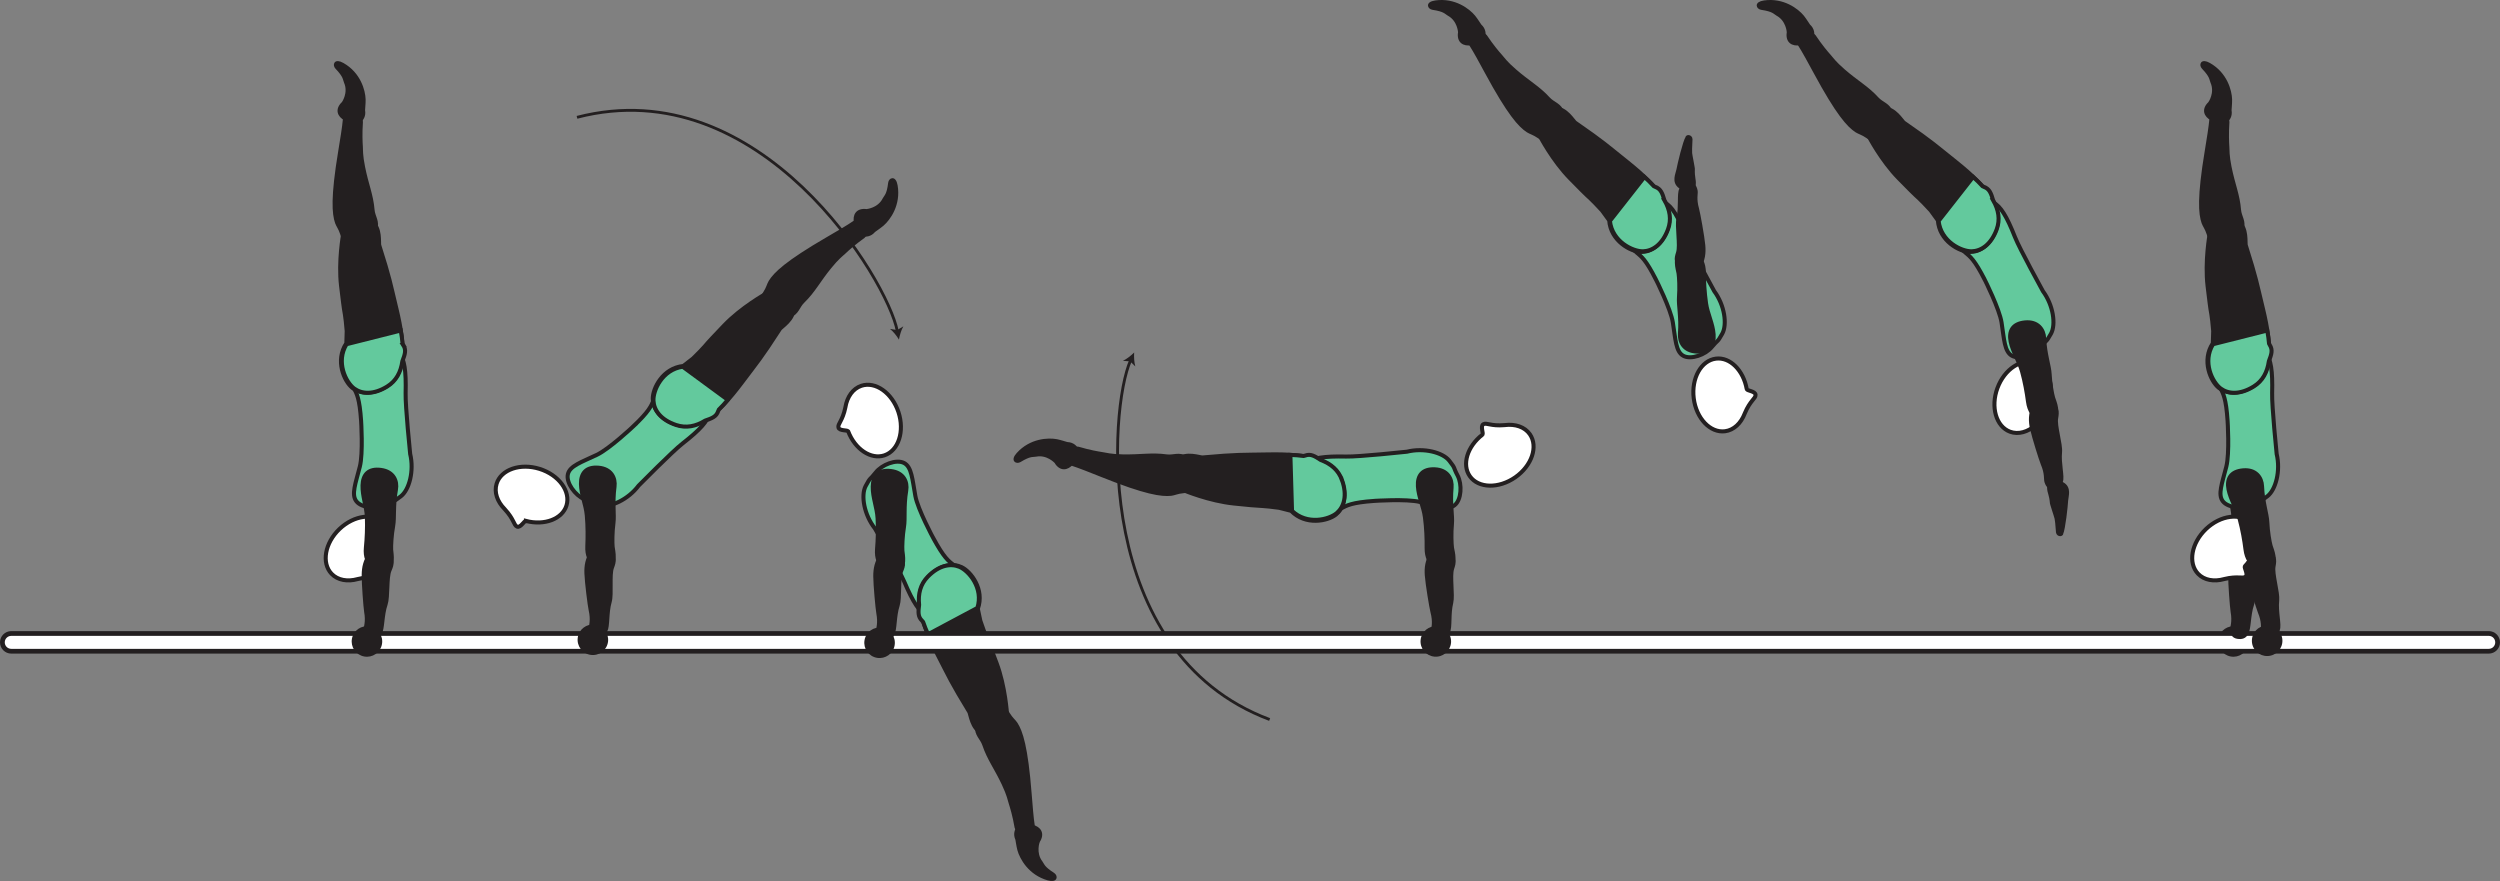 <?xml version="1.0" encoding="UTF-8" standalone="no"?>
<!-- Created with Inkscape (http://www.inkscape.org/) -->

<svg
   version="1.1"
   id="svg1"
   width="349.258"
   height="123.08"
   viewBox="0 0 349.258 123.08"
   sodipodi:docname="cell.svg"
   xmlns:inkscape="http://www.inkscape.org/namespaces/inkscape"
   xmlns:sodipodi="http://sodipodi.sourceforge.net/DTD/sodipodi-0.dtd"
   xmlns="http://www.w3.org/2000/svg"
   xmlns:svg="http://www.w3.org/2000/svg">
  <rect x="0" y="0" width="349.258" height="123.08" fill="#808080" stroke="none"/>
  <sodipodi:namedview
     id="namedview1"
     pagecolor="#ffffff"
     bordercolor="#000000"
     borderopacity="0.25"
     inkscape:showpageshadow="2"
     inkscape:pageopacity="0.0"
     inkscape:pagecheckerboard="0"
     inkscape:deskcolor="#d1d1d1">
    <inkscape:page
       x="0"
       y="0"
       inkscape:label="1"
       id="page1"
       width="349.258"
       height="123.08"
       margin="0"
       bleed="0" />
  </sodipodi:namedview>
  <defs
     id="defs1" />
  <path
     style="fill:#231f20;fill-opacity:1;fill-rule:nonzero;stroke:none"
     d="m 309.92,89.224 c -0.213,1.161 0.548,2.27 1.709,2.489 1.156,0.213 2.271,-0.547 2.484,-1.709 0.219,-1.157 -0.546,-2.271 -1.702,-2.485 -1.163,-0.213 -2.276,0.547 -2.491,1.705"
     id="path215" />
  <path
     style="fill:none;stroke:#231f20;stroke-width:0.4;stroke-linecap:butt;stroke-linejoin:miter;stroke-miterlimit:4;stroke-dasharray:none;stroke-opacity:1"
     d="m 80.609,16.39 c 25.64,-6.662 43.396,22.734 44.75,29.875"
     id="path216" />
  <path
     style="fill:#231f20;fill-opacity:1;fill-rule:nonzero;stroke:none"
     d="m 125.587,47.448 c -0.312,-0.522 -0.796,-1.142 -1.254,-1.5 l 1,0.161 0.869,-0.516 c -0.291,0.5 -0.515,1.26 -0.615,1.855"
     id="path217" />
  <path
     style="fill:none;stroke:#231f20;stroke-width:0.4;stroke-linecap:butt;stroke-linejoin:miter;stroke-miterlimit:4;stroke-dasharray:none;stroke-opacity:1"
     d="m 177.374,100.519 c -24.807,-9.301 -22.421,-43.557 -19.427,-50.177"
     id="path218" />
  <path
     style="fill:#231f20;fill-opacity:1;fill-rule:nonzero;stroke:none"
     d="m 158.447,49.244 c -0.041,0.604 -0.005,1.39 0.162,1.948 l -0.724,-0.703 -1.011,-0.084 c 0.527,-0.239 1.147,-0.735 1.573,-1.161"
     id="path219" />
  <path
     style="fill:#63c99d;fill-opacity:1;fill-rule:nonzero;stroke:none"
     d="m 130.385,75.181 c 1.494,2.75 2.114,3.183 2.838,3.756 4.527,3.599 2.678,5.749 -0.062,6.64 -3.224,1.058 -4.364,1.495 -6.823,-4.296 -0.683,-1.62 -4.115,-7.459 -4.115,-7.459 -1.516,-1.928 -1.964,-4.609 -1.297,-5.901 0.719,-1.364 0.532,-0.771 1.417,-1.912 0.844,-1.088 2.87,-1.9 3.968,-1.323 1.052,0.558 1.136,2.224 1.568,4.604 0.344,1.886 2.506,5.891 2.506,5.891"
     id="path220" />
  <path
     style="fill:none;stroke:#231f20;stroke-width:0.566;stroke-linecap:butt;stroke-linejoin:miter;stroke-miterlimit:4;stroke-dasharray:none;stroke-opacity:1"
     d="m 130.385,75.181 c 1.494,2.75 2.114,3.183 2.838,3.756 4.527,3.599 2.678,5.749 -0.062,6.64 -3.224,1.058 -4.364,1.495 -6.823,-4.296 -0.683,-1.62 -4.115,-7.459 -4.115,-7.459 -1.516,-1.928 -1.964,-4.609 -1.297,-5.901 0.719,-1.364 0.532,-0.771 1.417,-1.912 0.844,-1.088 2.87,-1.9 3.968,-1.323 1.052,0.558 1.136,2.224 1.568,4.604 0.344,1.886 2.506,5.891 2.506,5.891 z"
     id="path221" />
  <path
     style="fill:#ffffff;fill-opacity:1;fill-rule:nonzero;stroke:none"
     d="m 118.494,60.265 c -0.104,-0.219 -1.24,-0.037 -1.359,-0.541 -0.13,-0.511 0.572,-0.886 0.974,-2.834 v -0.021 c 0.245,-1.432 1.036,-2.579 2.229,-2.975 1.973,-0.65 4.287,0.996 5.177,3.672 0.886,2.694 0.006,5.391 -1.964,6.048 -1.89,0.624 -4.098,-0.86 -5.057,-3.349"
     id="path222" />
  <path
     style="fill:none;stroke:#231f20;stroke-width:0.566;stroke-linecap:butt;stroke-linejoin:miter;stroke-miterlimit:4;stroke-dasharray:none;stroke-opacity:1"
     d="m 118.494,60.265 c -0.104,-0.219 -1.24,-0.037 -1.359,-0.541 -0.13,-0.511 0.572,-0.886 0.974,-2.834 v -0.021 c 0.245,-1.432 1.036,-2.579 2.229,-2.975 1.973,-0.65 4.287,0.996 5.177,3.672 0.886,2.694 0.006,5.391 -1.964,6.048 -1.89,0.624 -4.098,-0.86 -5.057,-3.349 z"
     id="path223" />
  <path
     style="fill:#231f20;fill-opacity:1;fill-rule:nonzero;stroke:none"
     d="m 137.843,99.937 c 2.026,-1.006 2.558,-0.923 3.036,-0.09 0.323,0.553 0.808,0.948 1.016,1.277 0.708,1.089 1.438,3.223 1.948,9.781 0.115,1.485 0.287,3.573 0.432,4.423 0.214,1.333 -2.156,0.796 -2.249,0.27 -0.292,-1.688 -0.641,-2.822 -0.829,-3.412 -0.13,-0.41 -0.26,-1.161 -0.974,-2.672 -1.073,-2.286 -2.052,-3.5 -2.724,-5.505 -0.317,-0.932 -1.14,-1.432 -0.973,-2.5 0.145,-1.083 1.317,-1.572 1.317,-1.572"
     id="path224" />
  <path
     style="fill:none;stroke:#231f20;stroke-width:0.566;stroke-linecap:butt;stroke-linejoin:miter;stroke-miterlimit:4;stroke-dasharray:none;stroke-opacity:1"
     d="m 137.843,99.937 c 2.026,-1.006 2.558,-0.923 3.036,-0.09 0.323,0.553 0.808,0.948 1.016,1.277 0.708,1.089 1.438,3.223 1.948,9.781 0.115,1.485 0.287,3.573 0.432,4.423 0.214,1.333 -2.156,0.796 -2.249,0.27 -0.292,-1.688 -0.641,-2.822 -0.829,-3.412 -0.13,-0.41 -0.26,-1.161 -0.974,-2.672 -1.073,-2.286 -2.052,-3.5 -2.724,-5.505 -0.317,-0.932 -1.14,-1.432 -0.973,-2.5 0.145,-1.083 1.317,-1.572 1.317,-1.572 z"
     id="path225" />
  <path
     style="fill:#231f20;fill-opacity:1;fill-rule:nonzero;stroke:#231f20;stroke-width:0.566;stroke-linecap:round;stroke-linejoin:round;stroke-miterlimit:4;stroke-dasharray:none;stroke-opacity:1"
     d="m 137.145,102.337 c -1.343,-0.463 -1.558,-2.604 -1.739,-2.89 -2.609,-4.276 -2.693,-4.652 -4.448,-8.047 -2.552,-4.906 -3.541,-8.657 -1.12,-10.969 1.645,-1.573 3.271,-1.765 4.468,-1.213 1.324,0.61 3.276,3.119 2.297,5.839 l 0.355,1.671 c 0.385,1.105 0.568,1.646 0.796,2.172 0.412,0.912 0.787,1.922 1.475,3.755 1.218,3.25 1.453,7.088 1.453,7.088 0.099,0.292 0.072,0.574 -0.027,0.818"
     id="path226" />
  <path
     style="fill:#63c99d;fill-opacity:1;fill-rule:nonzero;stroke:none"
     d="m 134.026,79.186 c -1.22,-0.5 -2.833,-0.244 -4.417,1.386 -1.031,1.057 -1.364,2.38 -1.208,3.928 -0.126,1.03 -0.172,1.65 0.41,2.213 0.052,0.052 0.1,0.115 0.152,0.177 0.192,0.552 0.411,1.119 0.682,1.719 l 6.896,-3.678 c 0.88,-2.75 -1.167,-5.182 -2.515,-5.745"
     id="path227" />
  <path
     style="fill:none;stroke:#231f20;stroke-width:0.566;stroke-linecap:butt;stroke-linejoin:miter;stroke-miterlimit:4;stroke-dasharray:none;stroke-opacity:1"
     d="m 134.026,79.186 c -1.22,-0.5 -2.833,-0.244 -4.417,1.386 -1.031,1.057 -1.364,2.38 -1.208,3.928 -0.126,1.03 -0.172,1.65 0.41,2.213 0.052,0.052 0.1,0.115 0.152,0.177 0.192,0.552 0.411,1.119 0.682,1.719 l 6.896,-3.678 c 0.88,-2.75 -1.167,-5.182 -2.515,-5.745 z"
     id="path228" />
  <path
     style="fill:#231f20;fill-opacity:1;fill-rule:nonzero;stroke:none"
     d="m 145.098,117.566 c 0.74,-1.129 0.151,-1.932 -0.849,-2.176 -0.302,-0.078 -0.484,-0.453 -0.78,-0.5 -0.699,-0.109 -2.068,0.968 -1.47,2.338 0.047,0.1 0.136,0.912 0.298,1.515 0.322,1.167 1.52,3.355 4.114,4.085 1.228,0.343 1.214,-0.443 0.76,-0.74 -1.442,-0.917 -1.396,-1.276 -1.688,-1.662 -0.984,-1.286 -0.385,-2.86 -0.385,-2.86"
     id="path229" />
  <path
     style="fill:none;stroke:#231f20;stroke-width:0.333;stroke-linecap:butt;stroke-linejoin:miter;stroke-miterlimit:4;stroke-dasharray:none;stroke-opacity:1"
     d="m 145.098,117.566 c 0.74,-1.129 0.151,-1.932 -0.849,-2.176 -0.302,-0.078 -0.484,-0.453 -0.78,-0.5 -0.699,-0.109 -2.068,0.968 -1.47,2.338 0.047,0.1 0.136,0.912 0.298,1.515 0.322,1.167 1.52,3.355 4.114,4.085 1.228,0.343 1.214,-0.443 0.76,-0.74 -1.442,-0.917 -1.396,-1.276 -1.688,-1.662 -0.984,-1.286 -0.385,-2.86 -0.385,-2.86 z"
     id="path230" />
  <path
     style="fill:#ffffff;fill-opacity:1;fill-rule:nonzero;stroke:none"
     d="m 0.333,89.738 c 0,0.688 0.557,1.24 1.24,1.24 H 347.687 c 0.686,0 1.238,-0.552 1.238,-1.24 0,-0.686 -0.552,-1.238 -1.238,-1.238 H 1.573 c -0.683,0 -1.24,0.552 -1.24,1.238"
     id="path231" />
  <path
     style="fill:none;stroke:#231f20;stroke-width:0.666;stroke-linecap:butt;stroke-linejoin:miter;stroke-miterlimit:4;stroke-dasharray:none;stroke-opacity:1"
     d="m 0.333,89.738 c 0,0.688 0.557,1.24 1.24,1.24 H 347.687 c 0.686,0 1.238,-0.552 1.238,-1.24 0,-0.686 -0.552,-1.238 -1.238,-1.238 H 1.573 c -0.683,0 -1.24,0.552 -1.24,1.238 z"
     id="path232" />
  <path
     style="fill:#231f20;fill-opacity:1;fill-rule:nonzero;stroke:none"
     d="m 313.827,88.39 c 0.39,-0.51 0.276,-2.453 0.797,-3.974 0.359,-1.026 0.115,-3.761 0.547,-4.755 0.39,-0.912 0.489,-1.371 -0.479,-1.995 -0.568,-0.37 -1.912,-0.718 -2.209,-0.308 -0.698,0.97 -0.906,1.891 -0.916,2.959 -0.016,1.219 0.238,4.516 0.338,5.125 0.266,1.495 -0.089,2.146 -0.057,2.547 0.057,0.76 0.364,0.927 0.859,0.994 0.953,0.135 1.12,-0.593 1.12,-0.593"
     id="path233" />
  <path
     style="fill:none;stroke:#231f20;stroke-width:0.566;stroke-linecap:butt;stroke-linejoin:miter;stroke-miterlimit:4;stroke-dasharray:none;stroke-opacity:1"
     d="m 313.827,88.39 c 0.39,-0.51 0.276,-2.453 0.797,-3.974 0.359,-1.026 0.115,-3.761 0.547,-4.755 0.39,-0.912 0.489,-1.371 -0.479,-1.995 -0.568,-0.37 -1.912,-0.718 -2.209,-0.308 -0.698,0.97 -0.906,1.891 -0.916,2.959 -0.016,1.219 0.238,4.516 0.338,5.125 0.266,1.495 -0.089,2.146 -0.057,2.547 0.057,0.76 0.364,0.927 0.859,0.994 0.953,0.135 1.12,-0.593 1.12,-0.593 z"
     id="path234" />
  <path
     style="fill:#231f20;fill-opacity:1;fill-rule:nonzero;stroke:none"
     d="m 314.567,79.358 c 1.296,-0.03 0.869,-2.025 0.838,-2.562 -0.037,-0.547 0.047,-2.099 0.271,-3.296 0.219,-1.215 -0.021,-2.808 0.396,-5.095 0.219,-1.203 -0.333,-2.515 -2.089,-2.755 -1.744,-0.24 -2.531,0.651 -2.572,2.146 -0.048,1.494 0.541,2.922 0.604,4.428 0.062,1.509 -0.016,3.057 -0.142,4.265 -0.134,1.375 0.308,2.109 0.73,2.333 1.046,0.578 1.964,0.536 1.964,0.536"
     id="path235" />
  <path
     style="fill:none;stroke:#231f20;stroke-width:0.566;stroke-linecap:butt;stroke-linejoin:miter;stroke-miterlimit:4;stroke-dasharray:none;stroke-opacity:1"
     d="m 314.567,79.358 c 1.296,-0.03 0.869,-2.025 0.838,-2.562 -0.037,-0.547 0.047,-2.099 0.271,-3.296 0.219,-1.215 -0.021,-2.808 0.396,-5.095 0.219,-1.203 -0.333,-2.515 -2.089,-2.755 -1.744,-0.24 -2.531,0.651 -2.572,2.146 -0.048,1.494 0.541,2.922 0.604,4.428 0.062,1.509 -0.016,3.057 -0.142,4.265 -0.134,1.375 0.308,2.109 0.73,2.333 1.046,0.578 1.964,0.536 1.964,0.536 z"
     id="path236" />
  <path
     style="fill:#63c99d;fill-opacity:1;fill-rule:nonzero;stroke:none"
     d="m 88.421,59.614 c 2.276,-2.152 2.531,-2.865 2.896,-3.714 2.313,-5.296 4.87,-4.062 6.433,-1.646 1.853,2.839 2.572,3.828 -2.391,7.698 -1.39,1.073 -6.141,5.89 -6.141,5.89 -1.473,1.964 -3.954,3.084 -5.375,2.767 -1.5,-0.328 -0.885,-0.308 -2.213,-0.865 -1.271,-0.536 -2.573,-2.287 -2.297,-3.495 0.265,-1.156 1.849,-1.667 4.041,-2.703 1.73,-0.813 5.047,-3.932 5.047,-3.932"
     id="path237" />
  <path
     style="fill:none;stroke:#231f20;stroke-width:0.566;stroke-linecap:butt;stroke-linejoin:miter;stroke-miterlimit:4;stroke-dasharray:none;stroke-opacity:1"
     d="m 88.421,59.614 c 2.276,-2.152 2.531,-2.865 2.896,-3.714 2.313,-5.296 4.87,-4.062 6.433,-1.646 1.853,2.839 2.572,3.828 -2.391,7.698 -1.39,1.073 -6.141,5.89 -6.141,5.89 -1.473,1.964 -3.954,3.084 -5.375,2.767 -1.5,-0.328 -0.885,-0.308 -2.213,-0.865 -1.271,-0.536 -2.573,-2.287 -2.297,-3.495 0.265,-1.156 1.849,-1.667 4.041,-2.703 1.73,-0.813 5.047,-3.932 5.047,-3.932 z"
     id="path238" />
  <path
     style="fill:#ffffff;fill-opacity:1;fill-rule:nonzero;stroke:none"
     d="m 73.478,72.776 c -0.238,-0.048 -0.75,0.989 -1.233,0.796 -0.491,-0.203 -0.386,-0.984 -1.735,-2.443 l -0.016,-0.02 c -1.021,-1.037 -1.49,-2.344 -1.115,-3.537 0.62,-1.984 3.308,-2.906 6,-2.067 2.698,0.843 4.374,3.14 3.76,5.119 -0.594,1.896 -3.088,2.824 -5.662,2.152"
     id="path239" />
  <path
     style="fill:none;stroke:#231f20;stroke-width:0.566;stroke-linecap:butt;stroke-linejoin:miter;stroke-miterlimit:4;stroke-dasharray:none;stroke-opacity:1"
     d="m 73.478,72.776 c -0.238,-0.048 -0.75,0.989 -1.233,0.796 -0.491,-0.203 -0.386,-0.984 -1.735,-2.443 l -0.016,-0.02 c -1.021,-1.037 -1.49,-2.344 -1.115,-3.537 0.62,-1.984 3.308,-2.906 6,-2.067 2.698,0.843 4.374,3.14 3.76,5.119 -0.594,1.896 -3.088,2.824 -5.662,2.152 z"
     id="path240" />
  <path
     style="fill:#231f20;fill-opacity:1;fill-rule:nonzero;stroke:none"
     d="m 84.573,88.066 c 0.364,-0.53 0.156,-2.468 0.603,-4.009 0.307,-1.043 -0.067,-3.761 0.318,-4.776 0.349,-0.933 0.422,-1.391 -0.573,-1.969 -0.588,-0.344 -1.948,-0.631 -2.224,-0.198 -0.651,0.995 -0.812,1.927 -0.771,3 0.043,1.214 0.454,4.495 0.59,5.093 0.333,1.49 0.01,2.151 0.062,2.553 0.093,0.754 0.405,0.906 0.905,0.953 0.959,0.082 1.09,-0.647 1.09,-0.647"
     id="path241" />
  <path
     style="fill:none;stroke:#231f20;stroke-width:0.566;stroke-linecap:butt;stroke-linejoin:miter;stroke-miterlimit:4;stroke-dasharray:none;stroke-opacity:1"
     d="m 84.573,88.066 c 0.364,-0.53 0.156,-2.468 0.603,-4.009 0.307,-1.043 -0.067,-3.761 0.318,-4.776 0.349,-0.933 0.422,-1.391 -0.573,-1.969 -0.588,-0.344 -1.948,-0.631 -2.224,-0.198 -0.651,0.995 -0.812,1.927 -0.771,3 0.043,1.214 0.454,4.495 0.59,5.093 0.333,1.49 0.01,2.151 0.062,2.553 0.093,0.754 0.405,0.906 0.905,0.953 0.959,0.082 1.09,-0.647 1.09,-0.647 z"
     id="path242" />
  <path
     style="fill:#231f20;fill-opacity:1;fill-rule:nonzero;stroke:none"
     d="m 84.874,79.009 c 1.297,-0.099 0.771,-2.067 0.713,-2.599 -0.061,-0.541 -0.052,-2.098 0.11,-3.312 0.162,-1.218 -0.156,-2.797 0.152,-5.104 0.161,-1.213 -0.454,-2.494 -2.219,-2.652 -1.75,-0.156 -2.495,0.772 -2.469,2.272 0.026,1.49 0.688,2.886 0.817,4.39 0.136,1.505 0.131,3.053 0.074,4.272 -0.074,1.374 0.406,2.088 0.838,2.29 1.073,0.527 1.984,0.443 1.984,0.443"
     id="path243" />
  <path
     style="fill:none;stroke:#231f20;stroke-width:0.566;stroke-linecap:butt;stroke-linejoin:miter;stroke-miterlimit:4;stroke-dasharray:none;stroke-opacity:1"
     d="m 84.874,79.009 c 1.297,-0.099 0.771,-2.067 0.713,-2.599 -0.061,-0.541 -0.052,-2.098 0.11,-3.312 0.162,-1.218 -0.156,-2.797 0.152,-5.104 0.161,-1.213 -0.454,-2.494 -2.219,-2.652 -1.75,-0.156 -2.495,0.772 -2.469,2.272 0.026,1.49 0.688,2.886 0.817,4.39 0.136,1.505 0.131,3.053 0.074,4.272 -0.074,1.374 0.406,2.088 0.838,2.29 1.073,0.527 1.984,0.443 1.984,0.443 z"
     id="path244" />
  <path
     style="fill:#231f20;fill-opacity:1;fill-rule:nonzero;stroke:none"
     d="m 108.327,43.561 c -1.786,-1.395 -1.942,-1.911 -1.401,-2.697 0.36,-0.536 0.505,-1.14 0.709,-1.474 0.676,-1.109 2.276,-2.688 7.968,-5.996 1.292,-0.738 3.094,-1.806 3.798,-2.306 1.109,-0.771 1.656,1.604 1.218,1.912 -1.396,1 -2.27,1.796 -2.718,2.228 -0.314,0.292 -0.932,0.74 -1.98,2.032 -1.599,1.953 -2.26,3.369 -3.782,4.844 -0.702,0.686 -0.79,1.645 -1.828,1.962 -1.036,0.334 -1.984,-0.505 -1.984,-0.505"
     id="path245" />
  <path
     style="fill:none;stroke:#231f20;stroke-width:0.566;stroke-linecap:butt;stroke-linejoin:miter;stroke-miterlimit:4;stroke-dasharray:none;stroke-opacity:1"
     d="m 108.327,43.561 c -1.786,-1.395 -1.942,-1.911 -1.401,-2.697 0.36,-0.536 0.505,-1.14 0.709,-1.474 0.676,-1.109 2.276,-2.688 7.968,-5.996 1.292,-0.738 3.094,-1.806 3.798,-2.306 1.109,-0.771 1.656,1.604 1.218,1.912 -1.396,1 -2.27,1.796 -2.718,2.228 -0.314,0.292 -0.932,0.74 -1.98,2.032 -1.599,1.953 -2.26,3.369 -3.782,4.844 -0.702,0.686 -0.79,1.645 -1.828,1.962 -1.036,0.334 -1.984,-0.505 -1.984,-0.505 z"
     id="path246" />
  <path
     style="fill:#231f20;fill-opacity:1;fill-rule:nonzero;stroke:#231f20;stroke-width:0.566;stroke-linecap:round;stroke-linejoin:round;stroke-miterlimit:4;stroke-dasharray:none;stroke-opacity:1"
     d="m 110.797,43.145 c 0.161,1.412 -1.678,2.531 -1.855,2.823 -2.724,4.208 -3.021,4.442 -5.312,7.494 -3.319,4.428 -6.267,6.948 -9.401,5.766 -2.131,-0.802 -3.011,-2.182 -3.036,-3.5 -0.022,-1.458 1.389,-4.307 4.27,-4.599 l 1.348,-1.047 c 0.828,-0.822 1.24,-1.224 1.615,-1.661 0.642,-0.765 1.391,-1.536 2.74,-2.953 2.407,-2.516 5.755,-4.38 5.755,-4.38 0.218,-0.219 0.48,-0.318 0.75,-0.334"
     id="path247" />
  <path
     style="fill:#63c99d;fill-opacity:1;fill-rule:nonzero;stroke:none"
     d="m 101.676,55.858 -6.296,-4.625 c -2.864,0.401 -4.167,3.303 -4.088,4.761 0.071,1.312 1.01,2.662 3.16,3.38 1.402,0.468 2.741,0.198 4.063,-0.614 0.984,-0.334 1.568,-0.563 1.818,-1.334 0.021,-0.068 0.057,-0.136 0.093,-0.208 0.417,-0.412 0.833,-0.854 1.25,-1.36"
     id="path248" />
  <path
     style="fill:none;stroke:#231f20;stroke-width:0.566;stroke-linecap:butt;stroke-linejoin:miter;stroke-miterlimit:4;stroke-dasharray:none;stroke-opacity:1"
     d="m 101.676,55.858 -6.296,-4.625 c -2.864,0.401 -4.167,3.303 -4.088,4.761 0.071,1.312 1.01,2.662 3.16,3.38 1.402,0.468 2.741,0.198 4.063,-0.614 0.984,-0.334 1.568,-0.563 1.818,-1.334 0.021,-0.068 0.057,-0.136 0.093,-0.208 0.417,-0.412 0.833,-0.854 1.25,-1.36 z"
     id="path249" />
  <path
     style="fill:#231f20;fill-opacity:1;fill-rule:nonzero;stroke:none"
     d="m 121.062,29.374 c -1.344,-0.172 -1.813,0.703 -1.593,1.714 0.061,0.302 -0.199,0.63 -0.11,0.916 0.203,0.677 1.766,1.448 2.744,0.313 0.063,-0.084 0.76,-0.521 1.23,-0.927 0.916,-0.792 2.369,-2.829 1.901,-5.48 -0.224,-1.26 -0.928,-0.896 -0.989,-0.358 -0.204,1.697 -0.552,1.806 -0.776,2.233 -0.724,1.453 -2.407,1.589 -2.407,1.589"
     id="path250" />
  <path
     style="fill:none;stroke:#231f20;stroke-width:0.333;stroke-linecap:butt;stroke-linejoin:miter;stroke-miterlimit:4;stroke-dasharray:none;stroke-opacity:1"
     d="m 121.062,29.374 c -1.344,-0.172 -1.813,0.703 -1.593,1.714 0.061,0.302 -0.199,0.63 -0.11,0.916 0.203,0.677 1.766,1.448 2.744,0.313 0.063,-0.084 0.76,-0.521 1.23,-0.927 0.916,-0.792 2.369,-2.829 1.901,-5.48 -0.224,-1.26 -0.928,-0.896 -0.989,-0.358 -0.204,1.697 -0.552,1.806 -0.776,2.233 -0.724,1.453 -2.407,1.589 -2.407,1.589 z"
     id="path251" />
  <path
     style="fill:#231f20;fill-opacity:1;fill-rule:nonzero;stroke:none"
     d="m 80.713,89.088 c -0.161,1.166 0.656,2.245 1.822,2.401 1.167,0.161 2.246,-0.656 2.407,-1.823 0.156,-1.166 -0.661,-2.245 -1.828,-2.406 -1.167,-0.156 -2.245,0.661 -2.401,1.828"
     id="path252" />
  <path
     style="fill:#63c99d;fill-opacity:1;fill-rule:nonzero;stroke:none"
     d="m 50.447,58.79 c -0.213,-3.124 -0.598,-3.776 -1.021,-4.598 -2.615,-5.151 -0.036,-6.344 2.828,-6.011 3.371,0.385 4.584,0.459 4.412,6.745 -0.052,1.755 0.636,8.49 0.636,8.49 0.572,2.385 -0.136,5.01 -1.286,5.906 -1.214,0.943 -0.802,0.484 -2.079,1.151 -1.224,0.641 -3.407,0.536 -4.156,-0.448 -0.724,-0.943 -0.104,-2.489 0.49,-4.839 0.474,-1.853 0.177,-6.396 0.177,-6.396"
     id="path253" />
  <path
     style="fill:none;stroke:#231f20;stroke-width:0.566;stroke-linecap:butt;stroke-linejoin:miter;stroke-miterlimit:4;stroke-dasharray:none;stroke-opacity:1"
     d="m 50.447,58.79 c -0.213,-3.124 -0.598,-3.776 -1.021,-4.598 -2.615,-5.151 -0.036,-6.344 2.828,-6.011 3.371,0.385 4.584,0.459 4.412,6.745 -0.052,1.755 0.636,8.49 0.636,8.49 0.572,2.385 -0.136,5.01 -1.286,5.906 -1.214,0.943 -0.802,0.484 -2.079,1.151 -1.224,0.641 -3.407,0.536 -4.156,-0.448 -0.724,-0.943 -0.104,-2.489 0.49,-4.839 0.474,-1.853 0.177,-6.396 0.177,-6.396 z"
     id="path254" />
  <path
     style="fill:#ffffff;fill-opacity:1;fill-rule:nonzero;stroke:none"
     d="m 52.864,79.104 c -0.156,0.186 0.5,1.134 0.089,1.457 -0.406,0.333 -1.041,-0.14 -2.974,0.333 l -0.02,0.006 c -1.396,0.39 -2.776,0.166 -3.636,-0.739 -1.437,-1.506 -0.937,-4.303 1.098,-6.251 2.052,-1.953 4.876,-2.306 6.303,-0.806 1.374,1.437 0.973,4.072 -0.86,6"
     id="path255" />
  <path
     style="fill:none;stroke:#231f20;stroke-width:0.566;stroke-linecap:butt;stroke-linejoin:miter;stroke-miterlimit:4;stroke-dasharray:none;stroke-opacity:1"
     d="m 52.864,79.104 c -0.156,0.186 0.5,1.134 0.089,1.457 -0.406,0.333 -1.041,-0.14 -2.974,0.333 l -0.02,0.006 c -1.396,0.39 -2.776,0.166 -3.636,-0.739 -1.437,-1.506 -0.937,-4.303 1.098,-6.251 2.052,-1.953 4.876,-2.306 6.303,-0.806 1.374,1.437 0.973,4.072 -0.86,6 z"
     id="path256" />
  <path
     style="fill:#231f20;fill-opacity:1;fill-rule:nonzero;stroke:none"
     d="m 53.073,88.39 c 0.385,-0.51 0.276,-2.453 0.796,-3.974 0.355,-1.026 0.115,-3.761 0.548,-4.755 0.39,-0.912 0.49,-1.371 -0.48,-1.995 -0.568,-0.37 -1.911,-0.718 -2.208,-0.308 -0.699,0.97 -0.906,1.891 -0.917,2.959 -0.015,1.219 0.24,4.516 0.339,5.125 0.267,1.495 -0.088,2.146 -0.057,2.547 0.057,0.76 0.366,0.927 0.86,0.994 0.954,0.135 1.12,-0.593 1.12,-0.593"
     id="path257" />
  <path
     style="fill:none;stroke:#231f20;stroke-width:0.566;stroke-linecap:butt;stroke-linejoin:miter;stroke-miterlimit:4;stroke-dasharray:none;stroke-opacity:1"
     d="m 53.073,88.39 c 0.385,-0.51 0.276,-2.453 0.796,-3.974 0.355,-1.026 0.115,-3.761 0.548,-4.755 0.39,-0.912 0.49,-1.371 -0.48,-1.995 -0.568,-0.37 -1.911,-0.718 -2.208,-0.308 -0.699,0.97 -0.906,1.891 -0.917,2.959 -0.015,1.219 0.24,4.516 0.339,5.125 0.267,1.495 -0.088,2.146 -0.057,2.547 0.057,0.76 0.366,0.927 0.86,0.994 0.954,0.135 1.12,-0.593 1.12,-0.593 z"
     id="path258" />
  <path
     style="fill:#231f20;fill-opacity:1;fill-rule:nonzero;stroke:none"
     d="m 53.812,79.358 c 1.297,-0.03 0.865,-2.025 0.833,-2.562 -0.031,-0.547 0.052,-2.099 0.276,-3.296 0.219,-1.215 -0.02,-2.808 0.391,-5.095 0.224,-1.203 -0.328,-2.515 -2.083,-2.755 -1.745,-0.24 -2.532,0.651 -2.579,2.146 -0.046,1.494 0.547,2.922 0.609,4.428 0.057,1.509 -0.02,3.057 -0.14,4.265 -0.136,1.375 0.307,2.109 0.73,2.333 1.046,0.578 1.963,0.536 1.963,0.536"
     id="path259" />
  <path
     style="fill:none;stroke:#231f20;stroke-width:0.566;stroke-linecap:butt;stroke-linejoin:miter;stroke-miterlimit:4;stroke-dasharray:none;stroke-opacity:1"
     d="m 53.812,79.358 c 1.297,-0.03 0.865,-2.025 0.833,-2.562 -0.031,-0.547 0.052,-2.099 0.276,-3.296 0.219,-1.215 -0.02,-2.808 0.391,-5.095 0.224,-1.203 -0.328,-2.515 -2.083,-2.755 -1.745,-0.24 -2.532,0.651 -2.579,2.146 -0.046,1.494 0.547,2.922 0.609,4.428 0.057,1.509 -0.02,3.057 -0.14,4.265 -0.136,1.375 0.307,2.109 0.73,2.333 1.046,0.578 1.963,0.536 1.963,0.536 z"
     id="path260" />
  <path
     style="fill:#231f20;fill-opacity:1;fill-rule:nonzero;stroke:none"
     d="m 50.74,33.213 c -2.209,0.489 -2.709,0.287 -2.969,-0.636 -0.183,-0.62 -0.557,-1.12 -0.683,-1.484 -0.426,-1.229 -0.629,-3.469 0.448,-9.964 0.25,-1.468 0.573,-3.541 0.641,-4.396 0.109,-1.348 2.282,-0.26 2.244,0.276 -0.115,1.709 -0.052,2.891 -0.009,3.516 0.025,0.423 -0.027,1.183 0.307,2.817 0.489,2.48 1.156,3.891 1.328,6 0.084,0.98 0.765,1.662 0.349,2.662 -0.401,1.01 -1.656,1.209 -1.656,1.209"
     id="path261" />
  <path
     style="fill:none;stroke:#231f20;stroke-width:0.566;stroke-linecap:butt;stroke-linejoin:miter;stroke-miterlimit:4;stroke-dasharray:none;stroke-opacity:1"
     d="m 50.74,33.213 c -2.209,0.489 -2.709,0.287 -2.969,-0.636 -0.183,-0.62 -0.557,-1.12 -0.683,-1.484 -0.426,-1.229 -0.629,-3.469 0.448,-9.964 0.25,-1.468 0.573,-3.541 0.641,-4.396 0.109,-1.348 2.282,-0.26 2.244,0.276 -0.115,1.709 -0.052,2.891 -0.009,3.516 0.025,0.423 -0.027,1.183 0.307,2.817 0.489,2.48 1.156,3.891 1.328,6 0.084,0.98 0.765,1.662 0.349,2.662 -0.401,1.01 -1.656,1.209 -1.656,1.209 z"
     id="path262" />
  <path
     style="fill:#231f20;fill-opacity:1;fill-rule:nonzero;stroke:#231f20;stroke-width:0.566;stroke-linecap:round;stroke-linejoin:round;stroke-miterlimit:4;stroke-dasharray:none;stroke-opacity:1"
     d="m 51.994,31.046 c 1.193,0.771 0.885,2.906 0.989,3.23 1.516,4.781 1.506,5.161 2.402,8.869 1.297,5.375 1.369,9.255 -1.536,10.927 -1.975,1.13 -3.6,0.928 -4.631,0.109 -1.14,-0.911 -2.438,-3.817 -0.833,-6.224 l 0.052,-1.708 c -0.104,-1.161 -0.156,-1.729 -0.249,-2.297 -0.183,-0.984 -0.303,-2.052 -0.537,-4 -0.405,-3.447 0.287,-7.224 0.287,-7.224 -0.031,-0.307 0.068,-0.572 0.219,-0.796"
     id="path263" />
  <path
     style="fill:#63c99d;fill-opacity:1;fill-rule:nonzero;stroke:none"
     d="m 56.343,48.213 c -0.037,-0.063 -0.068,-0.131 -0.104,-0.209 -0.052,-0.583 -0.131,-1.182 -0.251,-1.828 l -7.578,1.912 c -1.51,2.464 -0.105,5.317 1.067,6.188 1.063,0.776 2.698,0.91 4.625,-0.287 1.25,-0.781 1.891,-1.985 2.11,-3.527 0.369,-0.968 0.568,-1.568 0.13,-2.249"
     id="path264" />
  <path
     style="fill:none;stroke:#231f20;stroke-width:0.566;stroke-linecap:butt;stroke-linejoin:miter;stroke-miterlimit:4;stroke-dasharray:none;stroke-opacity:1"
     d="m 56.343,48.213 c -0.037,-0.063 -0.068,-0.131 -0.104,-0.209 -0.052,-0.583 -0.131,-1.182 -0.251,-1.828 l -7.578,1.912 c -1.51,2.464 -0.105,5.317 1.067,6.188 1.063,0.776 2.698,0.91 4.625,-0.287 1.25,-0.781 1.891,-1.985 2.11,-3.527 0.369,-0.968 0.568,-1.568 0.13,-2.249 z"
     id="path265" />
  <path
     style="fill:#231f20;fill-opacity:1;fill-rule:nonzero;stroke:none"
     d="m 47.906,14.358 c -0.986,0.927 -0.61,1.844 0.307,2.318 0.276,0.146 0.365,0.557 0.641,0.672 0.651,0.276 2.244,-0.443 1.984,-1.922 -0.021,-0.104 0.088,-0.917 0.073,-1.536 -0.032,-1.214 -0.672,-3.625 -3.021,-4.948 -1.109,-0.63 -1.276,0.14 -0.907,0.531 1.183,1.24 1.047,1.579 1.235,2.021 0.656,1.484 -0.312,2.864 -0.312,2.864"
     id="path266" />
  <path
     style="fill:none;stroke:#231f20;stroke-width:0.333;stroke-linecap:butt;stroke-linejoin:miter;stroke-miterlimit:4;stroke-dasharray:none;stroke-opacity:1"
     d="m 47.906,14.358 c -0.986,0.927 -0.61,1.844 0.307,2.318 0.276,0.146 0.365,0.557 0.641,0.672 0.651,0.276 2.244,-0.443 1.984,-1.922 -0.021,-0.104 0.088,-0.917 0.073,-1.536 -0.032,-1.214 -0.672,-3.625 -3.021,-4.948 -1.109,-0.63 -1.276,0.14 -0.907,0.531 1.183,1.24 1.047,1.579 1.235,2.021 0.656,1.484 -0.312,2.864 -0.312,2.864 z"
     id="path267" />
  <path
     style="fill:#231f20;fill-opacity:1;fill-rule:nonzero;stroke:none"
     d="m 49.166,89.224 c -0.214,1.161 0.547,2.27 1.708,2.489 1.156,0.213 2.271,-0.547 2.485,-1.709 0.219,-1.157 -0.548,-2.271 -1.709,-2.485 -1.156,-0.213 -2.27,0.547 -2.484,1.705"
     id="path268" />
  <path
     style="fill:#63c99d;fill-opacity:1;fill-rule:nonzero;stroke:none"
     d="m 311.201,58.79 c -0.208,-3.124 -0.598,-3.776 -1.014,-4.598 -2.615,-5.151 -0.038,-6.344 2.822,-6.011 3.37,0.385 4.588,0.459 4.416,6.745 -0.057,1.755 0.631,8.49 0.631,8.49 0.573,2.385 -0.136,5.01 -1.287,5.906 -1.213,0.943 -0.801,0.484 -2.077,1.151 -1.224,0.641 -3.401,0.536 -4.157,-0.448 -0.724,-0.943 -0.104,-2.489 0.49,-4.839 0.474,-1.853 0.176,-6.396 0.176,-6.396"
     id="path269" />
  <path
     style="fill:none;stroke:#231f20;stroke-width:0.566;stroke-linecap:butt;stroke-linejoin:miter;stroke-miterlimit:4;stroke-dasharray:none;stroke-opacity:1"
     d="m 311.201,58.79 c -0.208,-3.124 -0.598,-3.776 -1.014,-4.598 -2.615,-5.151 -0.038,-6.344 2.822,-6.011 3.37,0.385 4.588,0.459 4.416,6.745 -0.057,1.755 0.631,8.49 0.631,8.49 0.573,2.385 -0.136,5.01 -1.287,5.906 -1.213,0.943 -0.801,0.484 -2.077,1.151 -1.224,0.641 -3.401,0.536 -4.157,-0.448 -0.724,-0.943 -0.104,-2.489 0.49,-4.839 0.474,-1.853 0.176,-6.396 0.176,-6.396 z"
     id="path270" />
  <path
     style="fill:#ffffff;fill-opacity:1;fill-rule:nonzero;stroke:none"
     d="m 313.619,79.104 c -0.156,0.186 0.5,1.134 0.093,1.457 -0.411,0.333 -1.047,-0.14 -2.979,0.333 l -0.021,0.006 c -1.396,0.39 -2.771,0.166 -3.634,-0.739 -1.439,-1.506 -0.934,-4.303 1.103,-6.251 2.047,-1.953 4.87,-2.306 6.296,-0.806 1.376,1.437 0.98,4.072 -0.858,6"
     id="path271" />
  <path
     style="fill:none;stroke:#231f20;stroke-width:0.566;stroke-linecap:butt;stroke-linejoin:miter;stroke-miterlimit:4;stroke-dasharray:none;stroke-opacity:1"
     d="m 313.619,79.104 c -0.156,0.186 0.5,1.134 0.093,1.457 -0.411,0.333 -1.047,-0.14 -2.979,0.333 l -0.021,0.006 c -1.396,0.39 -2.771,0.166 -3.634,-0.739 -1.439,-1.506 -0.934,-4.303 1.103,-6.251 2.047,-1.953 4.87,-2.306 6.296,-0.806 1.376,1.437 0.98,4.072 -0.858,6 z"
     id="path272" />
  <path
     style="fill:#231f20;fill-opacity:1;fill-rule:nonzero;stroke:none"
     d="m 318.223,87.926 c 0.265,-0.584 -0.271,-2.458 -0.094,-4.052 0.119,-1.084 -0.718,-3.698 -0.51,-4.76 0.177,-0.979 0.172,-1.444 -0.912,-1.844 -0.635,-0.24 -2.02,-0.281 -2.224,0.192 -0.463,1.095 -0.468,2.038 -0.239,3.084 0.249,1.192 1.224,4.354 1.452,4.922 0.589,1.406 0.391,2.114 0.505,2.5 0.224,0.729 0.558,0.817 1.063,0.786 0.959,-0.084 0.959,-0.828 0.959,-0.828"
     id="path273" />
  <path
     style="fill:none;stroke:#231f20;stroke-width:0.566;stroke-linecap:butt;stroke-linejoin:miter;stroke-miterlimit:4;stroke-dasharray:none;stroke-opacity:1"
     d="m 318.223,87.926 c 0.265,-0.584 -0.271,-2.458 -0.094,-4.052 0.119,-1.084 -0.718,-3.698 -0.51,-4.76 0.177,-0.979 0.172,-1.444 -0.912,-1.844 -0.635,-0.24 -2.02,-0.281 -2.224,0.192 -0.463,1.095 -0.468,2.038 -0.239,3.084 0.249,1.192 1.224,4.354 1.452,4.922 0.589,1.406 0.391,2.114 0.505,2.5 0.224,0.729 0.558,0.817 1.063,0.786 0.959,-0.084 0.959,-0.828 0.959,-0.828 z"
     id="path274" />
  <path
     style="fill:#231f20;fill-opacity:1;fill-rule:nonzero;stroke:none"
     d="m 316.957,78.952 c 1.26,-0.317 0.402,-2.167 0.255,-2.682 -0.156,-0.527 -0.411,-2.062 -0.459,-3.281 -0.052,-1.224 -0.64,-2.729 -0.738,-5.057 -0.047,-1.219 -0.876,-2.375 -2.642,-2.224 -1.749,0.15 -2.328,1.186 -2.041,2.661 0.287,1.464 1.177,2.724 1.568,4.183 0.391,1.457 0.656,2.989 0.801,4.191 0.172,1.371 0.762,1.99 1.224,2.115 1.152,0.334 2.032,0.094 2.032,0.094"
     id="path275" />
  <path
     style="fill:none;stroke:#231f20;stroke-width:0.566;stroke-linecap:butt;stroke-linejoin:miter;stroke-miterlimit:4;stroke-dasharray:none;stroke-opacity:1"
     d="m 316.957,78.952 c 1.26,-0.317 0.402,-2.167 0.255,-2.682 -0.156,-0.527 -0.411,-2.062 -0.459,-3.281 -0.052,-1.224 -0.64,-2.729 -0.738,-5.057 -0.047,-1.219 -0.876,-2.375 -2.642,-2.224 -1.749,0.15 -2.328,1.186 -2.041,2.661 0.287,1.464 1.177,2.724 1.568,4.183 0.391,1.457 0.656,2.989 0.801,4.191 0.172,1.371 0.762,1.99 1.224,2.115 1.152,0.334 2.032,0.094 2.032,0.094 z"
     id="path276" />
  <path
     style="fill:#231f20;fill-opacity:1;fill-rule:nonzero;stroke:none"
     d="m 314.597,89.598 c 0.042,1.178 1.032,2.094 2.208,2.052 1.178,-0.046 2.1,-1.036 2.054,-2.213 -0.043,-1.178 -1.032,-2.095 -2.215,-2.052 -1.176,0.046 -2.093,1.036 -2.047,2.213"
     id="path277" />
  <path
     style="fill:#231f20;fill-opacity:1;fill-rule:nonzero;stroke:none"
     d="m 311.493,33.213 c -2.208,0.489 -2.702,0.287 -2.968,-0.636 -0.182,-0.62 -0.557,-1.12 -0.682,-1.484 -0.427,-1.229 -0.631,-3.469 0.448,-9.964 0.249,-1.468 0.572,-3.541 0.64,-4.396 0.109,-1.348 2.286,-0.26 2.245,0.276 -0.115,1.709 -0.052,2.891 -0.011,3.516 0.027,0.423 -0.021,1.183 0.307,2.817 0.496,2.48 1.163,3.891 1.329,6 0.083,0.98 0.766,1.662 0.348,2.662 -0.4,1.01 -1.656,1.209 -1.656,1.209"
     id="path278" />
  <path
     style="fill:none;stroke:#231f20;stroke-width:0.566;stroke-linecap:butt;stroke-linejoin:miter;stroke-miterlimit:4;stroke-dasharray:none;stroke-opacity:1"
     d="m 311.493,33.213 c -2.208,0.489 -2.702,0.287 -2.968,-0.636 -0.182,-0.62 -0.557,-1.12 -0.682,-1.484 -0.427,-1.229 -0.631,-3.469 0.448,-9.964 0.249,-1.468 0.572,-3.541 0.64,-4.396 0.109,-1.348 2.286,-0.26 2.245,0.276 -0.115,1.709 -0.052,2.891 -0.011,3.516 0.027,0.423 -0.021,1.183 0.307,2.817 0.496,2.48 1.163,3.891 1.329,6 0.083,0.98 0.766,1.662 0.348,2.662 -0.4,1.01 -1.656,1.209 -1.656,1.209 z"
     id="path279" />
  <path
     style="fill:#231f20;fill-opacity:1;fill-rule:nonzero;stroke:#231f20;stroke-width:0.566;stroke-linecap:round;stroke-linejoin:round;stroke-miterlimit:4;stroke-dasharray:none;stroke-opacity:1"
     d="m 312.749,31.046 c 1.192,0.771 0.886,2.906 0.995,3.23 1.509,4.781 1.5,5.161 2.4,8.869 1.297,5.375 1.365,9.255 -1.541,10.927 -1.974,1.13 -3.599,0.928 -4.631,0.109 -1.14,-0.911 -2.437,-3.817 -0.833,-6.224 l 0.053,-1.708 c -0.105,-1.161 -0.157,-1.729 -0.251,-2.297 -0.182,-0.984 -0.302,-2.052 -0.536,-4 -0.401,-3.447 0.287,-7.224 0.287,-7.224 -0.027,-0.307 0.067,-0.572 0.223,-0.796"
     id="path280" />
  <path
     style="fill:#63c99d;fill-opacity:1;fill-rule:nonzero;stroke:none"
     d="m 317.103,48.213 c -0.036,-0.063 -0.074,-0.131 -0.11,-0.209 -0.052,-0.583 -0.13,-1.182 -0.249,-1.828 l -7.573,1.912 c -1.516,2.464 -0.104,5.317 1.068,6.188 1.057,0.776 2.692,0.91 4.62,-0.287 1.249,-0.781 1.89,-1.985 2.109,-3.527 0.369,-0.968 0.567,-1.568 0.135,-2.249"
     id="path281" />
  <path
     style="fill:none;stroke:#231f20;stroke-width:0.566;stroke-linecap:butt;stroke-linejoin:miter;stroke-miterlimit:4;stroke-dasharray:none;stroke-opacity:1"
     d="m 317.103,48.213 c -0.036,-0.063 -0.074,-0.131 -0.11,-0.209 -0.052,-0.583 -0.13,-1.182 -0.249,-1.828 l -7.573,1.912 c -1.516,2.464 -0.104,5.317 1.068,6.188 1.057,0.776 2.692,0.91 4.62,-0.287 1.249,-0.781 1.89,-1.985 2.109,-3.527 0.369,-0.968 0.567,-1.568 0.135,-2.249 z"
     id="path282" />
  <path
     style="fill:#231f20;fill-opacity:1;fill-rule:nonzero;stroke:none"
     d="m 308.665,14.358 c -0.989,0.927 -0.614,1.844 0.303,2.318 0.28,0.146 0.364,0.557 0.64,0.672 0.651,0.276 2.245,-0.443 1.984,-1.922 -0.015,-0.104 0.089,-0.917 0.073,-1.536 -0.03,-1.214 -0.672,-3.625 -3.016,-4.948 -1.114,-0.63 -1.281,0.14 -0.91,0.531 1.181,1.24 1.046,1.579 1.233,2.021 0.657,1.484 -0.307,2.864 -0.307,2.864"
     id="path283" />
  <path
     style="fill:none;stroke:#231f20;stroke-width:0.333;stroke-linecap:butt;stroke-linejoin:miter;stroke-miterlimit:4;stroke-dasharray:none;stroke-opacity:1"
     d="m 308.665,14.358 c -0.989,0.927 -0.614,1.844 0.303,2.318 0.28,0.146 0.364,0.557 0.64,0.672 0.651,0.276 2.245,-0.443 1.984,-1.922 -0.015,-0.104 0.089,-0.917 0.073,-1.536 -0.03,-1.214 -0.672,-3.625 -3.016,-4.948 -1.114,-0.63 -1.281,0.14 -0.91,0.531 1.181,1.24 1.046,1.579 1.233,2.021 0.657,1.484 -0.307,2.864 -0.307,2.864 z"
     id="path284" />
  <path
     style="fill:#63c99d;fill-opacity:1;fill-rule:nonzero;stroke:none"
     d="m 191.963,69.978 c -3.131,0.23 -3.781,0.62 -4.6,1.047 -5.14,2.645 -6.348,0.068 -6.025,-2.797 0.364,-3.37 0.432,-4.588 6.724,-4.447 1.754,0.047 8.489,-0.677 8.489,-0.677 2.385,-0.59 5.016,0.109 5.917,1.254 0.952,1.208 0.484,0.803 1.162,2.074 0.645,1.213 0.552,3.401 -0.428,4.156 -0.943,0.729 -2.49,0.12 -4.839,-0.464 -1.859,-0.458 -6.4,-0.146 -6.4,-0.146"
     id="path285" />
  <path
     style="fill:none;stroke:#231f20;stroke-width:0.566;stroke-linecap:butt;stroke-linejoin:miter;stroke-miterlimit:4;stroke-dasharray:none;stroke-opacity:1"
     d="m 191.963,69.978 c -3.131,0.23 -3.781,0.62 -4.6,1.047 -5.14,2.645 -6.348,0.068 -6.025,-2.797 0.364,-3.37 0.432,-4.588 6.724,-4.447 1.754,0.047 8.489,-0.677 8.489,-0.677 2.385,-0.59 5.016,0.109 5.917,1.254 0.952,1.208 0.484,0.803 1.162,2.074 0.645,1.213 0.552,3.401 -0.428,4.156 -0.943,0.729 -2.49,0.12 -4.839,-0.464 -1.859,-0.458 -6.4,-0.146 -6.4,-0.146 z"
     id="path286" />
  <path
     style="fill:#ffffff;fill-opacity:1;fill-rule:nonzero;stroke:none"
     d="m 207.098,60.728 c 0.182,-0.162 -0.323,-1.198 0.125,-1.458 0.453,-0.27 1.011,0.296 2.995,0.12 l 0.021,-0.005 c 1.443,-0.177 2.765,0.249 3.484,1.276 1.192,1.708 0.281,4.4 -2.027,6.015 -2.322,1.62 -5.161,1.552 -6.353,-0.146 -1.147,-1.625 -0.355,-4.172 1.755,-5.802"
     id="path287" />
  <path
     style="fill:none;stroke:#231f20;stroke-width:0.566;stroke-linecap:butt;stroke-linejoin:miter;stroke-miterlimit:4;stroke-dasharray:none;stroke-opacity:1"
     d="m 207.098,60.728 c 0.182,-0.162 -0.323,-1.198 0.125,-1.458 0.453,-0.27 1.011,0.296 2.995,0.12 l 0.021,-0.005 c 1.443,-0.177 2.765,0.249 3.484,1.276 1.192,1.708 0.281,4.4 -2.027,6.015 -2.322,1.62 -5.161,1.552 -6.353,-0.146 -1.147,-1.625 -0.355,-4.172 1.755,-5.802 z"
     id="path288" />
  <path
     style="fill:#231f20;fill-opacity:1;fill-rule:nonzero;stroke:none"
     d="m 202.28,88.233 c 0.35,-0.541 0.068,-2.468 0.459,-4.026 0.26,-1.057 -0.213,-3.755 0.129,-4.786 0.314,-0.943 0.366,-1.407 -0.65,-1.948 -0.599,-0.323 -1.97,-0.552 -2.23,-0.109 -0.609,1.021 -0.74,1.958 -0.656,3.021 0.088,1.213 0.631,4.484 0.782,5.077 0.39,1.469 0.098,2.147 0.161,2.547 0.125,0.75 0.448,0.885 0.948,0.917 0.959,0.047 1.057,-0.693 1.057,-0.693"
     id="path289" />
  <path
     style="fill:none;stroke:#231f20;stroke-width:0.566;stroke-linecap:butt;stroke-linejoin:miter;stroke-miterlimit:4;stroke-dasharray:none;stroke-opacity:1"
     d="m 202.28,88.233 c 0.35,-0.541 0.068,-2.468 0.459,-4.026 0.26,-1.057 -0.213,-3.755 0.129,-4.786 0.314,-0.943 0.366,-1.407 -0.65,-1.948 -0.599,-0.323 -1.97,-0.552 -2.23,-0.109 -0.609,1.021 -0.74,1.958 -0.656,3.021 0.088,1.213 0.631,4.484 0.782,5.077 0.39,1.469 0.098,2.147 0.161,2.547 0.125,0.75 0.448,0.885 0.948,0.917 0.959,0.047 1.057,-0.693 1.057,-0.693 z"
     id="path290" />
  <path
     style="fill:#231f20;fill-opacity:1;fill-rule:nonzero;stroke:none"
     d="m 202.239,79.172 c 1.291,-0.147 0.692,-2.095 0.609,-2.626 -0.078,-0.537 -0.13,-2.094 -0.01,-3.308 0.114,-1.224 -0.266,-2.79 -0.052,-5.109 0.114,-1.219 -0.547,-2.473 -2.318,-2.563 -1.756,-0.088 -2.469,0.866 -2.381,2.36 0.084,1.495 0.797,2.859 0.985,4.359 0.198,1.5 0.25,3.048 0.234,4.261 -0.015,1.385 0.49,2.072 0.928,2.26 1.093,0.484 2.005,0.366 2.005,0.366"
     id="path291" />
  <path
     style="fill:none;stroke:#231f20;stroke-width:0.566;stroke-linecap:butt;stroke-linejoin:miter;stroke-miterlimit:4;stroke-dasharray:none;stroke-opacity:1"
     d="m 202.239,79.172 c 1.291,-0.147 0.692,-2.095 0.609,-2.626 -0.078,-0.537 -0.13,-2.094 -0.01,-3.308 0.114,-1.224 -0.266,-2.79 -0.052,-5.109 0.114,-1.219 -0.547,-2.473 -2.318,-2.563 -1.756,-0.088 -2.469,0.866 -2.381,2.36 0.084,1.495 0.797,2.859 0.985,4.359 0.198,1.5 0.25,3.048 0.234,4.261 -0.015,1.385 0.49,2.072 0.928,2.26 1.093,0.484 2.005,0.366 2.005,0.366 z"
     id="path292" />
  <path
     style="fill:#231f20;fill-opacity:1;fill-rule:nonzero;stroke:none"
     d="m 166.473,65.874 c 0,2.266 -0.307,2.703 -1.26,2.76 -0.646,0.047 -1.214,0.303 -1.599,0.35 -1.292,0.145 -3.527,-0.142 -9.631,-2.599 -1.38,-0.557 -3.333,-1.324 -4.156,-1.579 -1.292,-0.396 0.246,-2.286 0.76,-2.13 1.642,0.485 2.814,0.677 3.428,0.772 0.422,0.066 1.151,0.28 2.823,0.312 2.521,0.052 4.041,-0.292 6.14,0 0.975,0.13 1.787,-0.391 2.672,0.234 0.901,0.615 0.823,1.88 0.823,1.88"
     id="path293" />
  <path
     style="fill:none;stroke:#231f20;stroke-width:0.566;stroke-linecap:butt;stroke-linejoin:miter;stroke-miterlimit:4;stroke-dasharray:none;stroke-opacity:1"
     d="m 166.473,65.874 c 0,2.266 -0.307,2.703 -1.26,2.76 -0.646,0.047 -1.214,0.303 -1.599,0.35 -1.292,0.145 -3.527,-0.142 -9.631,-2.599 -1.38,-0.557 -3.333,-1.324 -4.156,-1.579 -1.292,-0.396 0.246,-2.286 0.76,-2.13 1.642,0.485 2.814,0.677 3.428,0.772 0.422,0.066 1.151,0.28 2.823,0.312 2.521,0.052 4.041,-0.292 6.14,0 0.975,0.13 1.787,-0.391 2.672,0.234 0.901,0.615 0.823,1.88 0.823,1.88 z"
     id="path294" />
  <path
     style="fill:#231f20;fill-opacity:1;fill-rule:nonzero;stroke:#231f20;stroke-width:0.566;stroke-linecap:round;stroke-linejoin:round;stroke-miterlimit:4;stroke-dasharray:none;stroke-opacity:1"
     d="m 164.635,64.181 c 1.01,-1 3.026,-0.239 3.364,-0.271 4.995,-0.448 5.36,-0.349 9.177,-0.426 5.536,-0.104 9.339,0.672 10.339,3.864 0.677,2.177 0.124,3.718 -0.891,4.546 -1.141,0.918 -4.256,1.554 -6.256,-0.53 l -1.661,-0.422 c -1.156,-0.146 -1.729,-0.224 -2.301,-0.25 -1,-0.042 -2.068,-0.151 -4.016,-0.35 -3.459,-0.348 -7,-1.837 -7,-1.837 -0.303,-0.037 -0.541,-0.188 -0.724,-0.387"
     id="path295" />
  <path
     style="fill:#63c99d;fill-opacity:1;fill-rule:nonzero;stroke:none"
     d="m 187.488,67.088 c -0.489,-1.391 -1.525,-2.282 -2.984,-2.828 -0.869,-0.568 -1.406,-0.891 -2.166,-0.615 -0.068,0.025 -0.142,0.041 -0.219,0.057 -0.584,-0.073 -1.193,-0.13 -1.849,-0.15 l 0.229,7.812 c 2.079,2.005 5.167,1.25 6.271,0.297 0.989,-0.871 1.474,-2.437 0.718,-4.573"
     id="path296" />
  <path
     style="fill:none;stroke:#231f20;stroke-width:0.566;stroke-linecap:butt;stroke-linejoin:miter;stroke-miterlimit:4;stroke-dasharray:none;stroke-opacity:1"
     d="m 187.488,67.088 c -0.489,-1.391 -1.525,-2.282 -2.984,-2.828 -0.869,-0.568 -1.406,-0.891 -2.166,-0.615 -0.068,0.025 -0.142,0.041 -0.219,0.057 -0.584,-0.073 -1.193,-0.13 -1.849,-0.15 l 0.229,7.812 c 2.079,2.005 5.167,1.25 6.271,0.297 0.989,-0.871 1.474,-2.437 0.718,-4.573 z"
     id="path297" />
  <path
     style="fill:#231f20;fill-opacity:1;fill-rule:nonzero;stroke:none"
     d="m 147.453,64.557 c 0.692,1.167 1.672,1 2.333,0.203 0.197,-0.24 0.62,-0.23 0.792,-0.479 0.405,-0.579 0.052,-2.287 -1.443,-2.355 -0.109,0 -0.876,-0.281 -1.49,-0.401 -1.187,-0.235 -3.687,-0.125 -5.484,1.875 -0.855,0.948 -0.14,1.281 0.322,1.005 1.47,-0.891 1.766,-0.681 2.24,-0.771 1.594,-0.317 2.73,0.923 2.73,0.923"
     id="path298" />
  <path
     style="fill:none;stroke:#231f20;stroke-width:0.333;stroke-linecap:butt;stroke-linejoin:miter;stroke-miterlimit:4;stroke-dasharray:none;stroke-opacity:1"
     d="m 147.453,64.557 c 0.692,1.167 1.672,1 2.333,0.203 0.197,-0.24 0.62,-0.23 0.792,-0.479 0.405,-0.579 0.052,-2.287 -1.443,-2.355 -0.109,0 -0.876,-0.281 -1.49,-0.401 -1.187,-0.235 -3.687,-0.125 -5.484,1.875 -0.855,0.948 -0.14,1.281 0.322,1.005 1.47,-0.891 1.766,-0.681 2.24,-0.771 1.594,-0.317 2.73,0.923 2.73,0.923 z"
     id="path299" />
  <path
     style="fill:#231f20;fill-opacity:1;fill-rule:nonzero;stroke:none"
     d="m 198.463,89.405 c -0.115,1.172 0.744,2.213 1.916,2.328 1.172,0.114 2.219,-0.744 2.333,-1.916 0.115,-1.172 -0.744,-2.213 -1.916,-2.328 -1.172,-0.115 -2.218,0.744 -2.333,1.916"
     id="path300" />
  <path
     style="fill:#63c99d;fill-opacity:1;fill-rule:nonzero;stroke:none"
     d="m 231.363,39.098 c -1.416,-2.792 -2.025,-3.24 -2.739,-3.833 -4.422,-3.719 -2.516,-5.823 0.25,-6.636 3.25,-0.968 4.401,-1.375 6.698,4.48 0.64,1.635 3.911,7.567 3.911,7.567 1.459,1.969 1.828,4.661 1.125,5.938 -0.745,1.338 -0.546,0.755 -1.464,1.87 -0.869,1.068 -2.921,1.822 -4,1.213 -1.03,-0.583 -1.066,-2.249 -1.442,-4.64 -0.291,-1.891 -2.339,-5.959 -2.339,-5.959"
     id="path301" />
  <path
     style="fill:none;stroke:#231f20;stroke-width:0.566;stroke-linecap:butt;stroke-linejoin:miter;stroke-miterlimit:4;stroke-dasharray:none;stroke-opacity:1"
     d="m 231.363,39.098 c -1.416,-2.792 -2.025,-3.24 -2.739,-3.833 -4.422,-3.719 -2.516,-5.823 0.25,-6.636 3.25,-0.968 4.401,-1.375 6.698,4.48 0.64,1.635 3.911,7.567 3.911,7.567 1.459,1.969 1.828,4.661 1.125,5.938 -0.745,1.338 -0.546,0.755 -1.464,1.87 -0.869,1.068 -2.921,1.822 -4,1.213 -1.03,-0.583 -1.066,-2.249 -1.442,-4.64 -0.291,-1.891 -2.339,-5.959 -2.339,-5.959 z"
     id="path302" />
  <path
     style="fill:#ffffff;fill-opacity:1;fill-rule:nonzero;stroke:none"
     d="m 244.026,54.364 c 0.057,0.24 1.208,0.276 1.228,0.797 0.026,0.525 -0.734,0.755 -1.504,2.588 l -0.006,0.021 c -0.521,1.354 -1.516,2.323 -2.761,2.479 -2.063,0.256 -4.015,-1.807 -4.364,-4.604 -0.349,-2.807 1.041,-5.287 3.099,-5.541 1.969,-0.251 3.849,1.64 4.308,4.26"
     id="path303" />
  <path
     style="fill:none;stroke:#231f20;stroke-width:0.566;stroke-linecap:butt;stroke-linejoin:miter;stroke-miterlimit:4;stroke-dasharray:none;stroke-opacity:1"
     d="m 244.026,54.364 c 0.057,0.24 1.208,0.276 1.228,0.797 0.026,0.525 -0.734,0.755 -1.504,2.588 l -0.006,0.021 c -0.521,1.354 -1.516,2.323 -2.761,2.479 -2.063,0.256 -4.015,-1.807 -4.364,-4.604 -0.349,-2.807 1.041,-5.287 3.099,-5.541 1.969,-0.251 3.849,1.64 4.308,4.26 z"
     id="path304" />
  <path
     style="fill:#231f20;fill-opacity:1;fill-rule:nonzero;stroke:none"
     d="m 234.874,26.473 c -0.339,0.547 -0.026,2.475 -0.386,4.041 -0.249,1.058 0.271,3.751 -0.057,4.782 -0.296,0.948 -0.344,1.412 0.683,1.937 0.609,0.313 1.978,0.521 2.229,0.079 0.593,-1.031 0.708,-1.975 0.609,-3.036 -0.109,-1.215 -0.704,-4.47 -0.865,-5.063 -0.416,-1.464 -0.129,-2.147 -0.203,-2.543 -0.14,-0.749 -0.458,-0.88 -0.958,-0.9 -0.963,-0.032 -1.052,0.703 -1.052,0.703"
     id="path305" />
  <path
     style="fill:none;stroke:#231f20;stroke-width:0.566;stroke-linecap:butt;stroke-linejoin:miter;stroke-miterlimit:4;stroke-dasharray:none;stroke-opacity:1"
     d="m 234.874,26.473 c -0.339,0.547 -0.026,2.475 -0.386,4.041 -0.249,1.058 0.271,3.751 -0.057,4.782 -0.296,0.948 -0.344,1.412 0.683,1.937 0.609,0.313 1.978,0.521 2.229,0.079 0.593,-1.031 0.708,-1.975 0.609,-3.036 -0.109,-1.215 -0.704,-4.47 -0.865,-5.063 -0.416,-1.464 -0.129,-2.147 -0.203,-2.543 -0.14,-0.749 -0.458,-0.88 -0.958,-0.9 -0.963,-0.032 -1.052,0.703 -1.052,0.703 z"
     id="path306" />
  <path
     style="fill:#231f20;fill-opacity:1;fill-rule:nonzero;stroke:none"
     d="m 235.067,35.536 c -1.287,0.166 -0.656,2.104 -0.568,2.63 0.088,0.542 0.161,2.099 0.063,3.318 -0.09,1.224 0.312,2.781 0.134,5.104 -0.093,1.218 0.584,2.464 2.36,2.526 1.755,0.058 2.454,-0.906 2.339,-2.401 -0.104,-1.489 -0.844,-2.849 -1.057,-4.344 -0.214,-1.495 -0.298,-3.041 -0.303,-4.255 -0.005,-1.386 -0.52,-2.068 -0.963,-2.245 -1.1,-0.469 -2.005,-0.333 -2.005,-0.333"
     id="path307" />
  <path
     style="fill:none;stroke:#231f20;stroke-width:0.566;stroke-linecap:butt;stroke-linejoin:miter;stroke-miterlimit:4;stroke-dasharray:none;stroke-opacity:1"
     d="m 235.067,35.536 c -1.287,0.166 -0.656,2.104 -0.568,2.63 0.088,0.542 0.161,2.099 0.063,3.318 -0.09,1.224 0.312,2.781 0.134,5.104 -0.093,1.218 0.584,2.464 2.36,2.526 1.755,0.058 2.454,-0.906 2.339,-2.401 -0.104,-1.489 -0.844,-2.849 -1.057,-4.344 -0.214,-1.495 -0.298,-3.041 -0.303,-4.255 -0.005,-1.386 -0.52,-2.068 -0.963,-2.245 -1.1,-0.469 -2.005,-0.333 -2.005,-0.333 z"
     id="path308" />
  <path
     style="fill:#231f20;fill-opacity:1;fill-rule:nonzero;stroke:none"
     d="m 217.639,17.686 c -1.447,1.74 -1.963,1.88 -2.733,1.314 -0.527,-0.376 -1.126,-0.548 -1.448,-0.762 -1.09,-0.708 -2.62,-2.358 -5.746,-8.15 -0.702,-1.318 -1.713,-3.151 -2.186,-3.869 -0.74,-1.136 1.65,-1.604 1.946,-1.158 0.954,1.423 1.724,2.324 2.142,2.787 0.281,0.319 0.708,0.953 1.973,2.042 1.901,1.662 3.292,2.364 4.719,3.932 0.672,0.724 1.625,0.844 1.912,1.891 0.297,1.047 -0.579,1.973 -0.579,1.973"
     id="path309" />
  <path
     style="fill:none;stroke:#231f20;stroke-width:0.566;stroke-linecap:butt;stroke-linejoin:miter;stroke-miterlimit:4;stroke-dasharray:none;stroke-opacity:1"
     d="m 217.639,17.686 c -1.447,1.74 -1.963,1.88 -2.733,1.314 -0.527,-0.376 -1.126,-0.548 -1.448,-0.762 -1.09,-0.708 -2.62,-2.358 -5.746,-8.15 -0.702,-1.318 -1.713,-3.151 -2.186,-3.869 -0.74,-1.136 1.65,-1.604 1.946,-1.158 0.954,1.423 1.724,2.324 2.142,2.787 0.281,0.319 0.708,0.953 1.973,2.042 1.901,1.662 3.292,2.364 4.719,3.932 0.672,0.724 1.625,0.844 1.912,1.891 0.297,1.047 -0.579,1.973 -0.579,1.973 z"
     id="path310" />
  <path
     style="fill:#231f20;fill-opacity:1;fill-rule:nonzero;stroke:#231f20;stroke-width:0.566;stroke-linecap:round;stroke-linejoin:round;stroke-miterlimit:4;stroke-dasharray:none;stroke-opacity:1"
     d="m 217.311,15.208 c 1.417,-0.126 2.48,1.749 2.761,1.937 4.12,2.855 4.344,3.167 7.328,5.547 4.318,3.458 6.739,6.484 5.468,9.584 -0.869,2.104 -2.281,2.932 -3.598,2.921 -1.454,-0.025 -4.255,-1.531 -4.459,-4.412 l -1.009,-1.385 c -0.798,-0.848 -1.183,-1.271 -1.606,-1.662 -0.744,-0.666 -1.494,-1.442 -2.864,-2.833 -2.437,-2.479 -4.202,-5.896 -4.202,-5.896 -0.215,-0.224 -0.298,-0.489 -0.314,-0.76"
     id="path311" />
  <path
     style="fill:#63c99d;fill-opacity:1;fill-rule:nonzero;stroke:none"
     d="m 232.53,27.978 c -0.302,-0.994 -0.51,-1.588 -1.271,-1.864 -0.067,-0.021 -0.135,-0.057 -0.203,-0.094 -0.401,-0.432 -0.833,-0.864 -1.322,-1.296 l -4.823,6.145 c 0.312,2.875 3.172,4.271 4.624,4.24 1.319,-0.037 2.693,-0.928 3.485,-3.057 0.51,-1.382 0.282,-2.724 -0.49,-4.074"
     id="path312" />
  <path
     style="fill:none;stroke:#231f20;stroke-width:0.566;stroke-linecap:butt;stroke-linejoin:miter;stroke-miterlimit:4;stroke-dasharray:none;stroke-opacity:1"
     d="m 232.53,27.978 c -0.302,-0.994 -0.51,-1.588 -1.271,-1.864 -0.067,-0.021 -0.135,-0.057 -0.203,-0.094 -0.401,-0.432 -0.833,-0.864 -1.322,-1.296 l -4.823,6.145 c 0.312,2.875 3.172,4.271 4.624,4.24 1.319,-0.037 2.693,-0.928 3.485,-3.057 0.51,-1.382 0.282,-2.724 -0.49,-4.074 z"
     id="path313" />
  <path
     style="fill:#231f20;fill-opacity:1;fill-rule:nonzero;stroke:none"
     d="m 203.859,4.505 c -0.215,1.338 0.645,1.832 1.667,1.646 0.306,-0.052 0.624,0.218 0.916,0.14 0.677,-0.187 1.5,-1.724 0.39,-2.734 -0.078,-0.068 -0.489,-0.776 -0.885,-1.261 -0.765,-0.937 -2.751,-2.453 -5.417,-2.068 -1.271,0.183 -0.927,0.896 -0.391,0.98 1.693,0.255 1.792,0.604 2.209,0.839 1.432,0.776 1.511,2.458 1.511,2.458"
     id="path314" />
  <path
     style="fill:none;stroke:#231f20;stroke-width:0.333;stroke-linecap:butt;stroke-linejoin:miter;stroke-miterlimit:4;stroke-dasharray:none;stroke-opacity:1"
     d="m 203.859,4.505 c -0.215,1.338 0.645,1.832 1.667,1.646 0.306,-0.052 0.624,0.218 0.916,0.14 0.677,-0.187 1.5,-1.724 0.39,-2.734 -0.078,-0.068 -0.489,-0.776 -0.885,-1.261 -0.765,-0.937 -2.751,-2.453 -5.417,-2.068 -1.271,0.183 -0.927,0.896 -0.391,0.98 1.693,0.255 1.792,0.604 2.209,0.839 1.432,0.776 1.511,2.458 1.511,2.458 z"
     id="path315" />
  <path
     style="fill:#231f20;fill-opacity:1;fill-rule:nonzero;stroke:none"
     d="m 124.666,88.546 c 0.385,-0.516 0.24,-2.458 0.74,-3.985 0.339,-1.031 0.057,-3.76 0.473,-4.76 0.38,-0.921 0.47,-1.38 -0.51,-1.989 -0.572,-0.364 -1.927,-0.694 -2.219,-0.276 -0.681,0.978 -0.875,1.901 -0.869,2.973 0.005,1.215 0.312,4.51 0.421,5.115 0.281,1.494 -0.057,2.152 -0.02,2.552 0.068,0.761 0.38,0.917 0.875,0.979 0.958,0.115 1.109,-0.609 1.109,-0.609"
     id="path316" />
  <path
     style="fill:none;stroke:#231f20;stroke-width:0.566;stroke-linecap:butt;stroke-linejoin:miter;stroke-miterlimit:4;stroke-dasharray:none;stroke-opacity:1"
     d="m 124.666,88.546 c 0.385,-0.516 0.24,-2.458 0.74,-3.985 0.339,-1.031 0.057,-3.76 0.473,-4.76 0.38,-0.921 0.47,-1.38 -0.51,-1.989 -0.572,-0.364 -1.927,-0.694 -2.219,-0.276 -0.681,0.978 -0.875,1.901 -0.869,2.973 0.005,1.215 0.312,4.51 0.421,5.115 0.281,1.494 -0.057,2.152 -0.02,2.552 0.068,0.761 0.38,0.917 0.875,0.979 0.958,0.115 1.109,-0.609 1.109,-0.609 z"
     id="path317" />
  <path
     style="fill:#231f20;fill-opacity:1;fill-rule:nonzero;stroke:none"
     d="m 125.27,79.505 c 1.297,-0.053 0.839,-2.037 0.797,-2.574 -0.041,-0.546 0.016,-2.098 0.219,-3.302 0.203,-1.213 -0.063,-2.807 0.317,-5.104 0.203,-1.203 -0.369,-2.505 -2.134,-2.719 -1.746,-0.213 -2.522,0.688 -2.543,2.183 -0.025,1.5 0.595,2.911 0.677,4.421 0.084,1.511 0.032,3.058 -0.073,4.266 -0.113,1.376 0.339,2.105 0.767,2.324 1.057,0.557 1.973,0.505 1.973,0.505"
     id="path318" />
  <path
     style="fill:none;stroke:#231f20;stroke-width:0.566;stroke-linecap:butt;stroke-linejoin:miter;stroke-miterlimit:4;stroke-dasharray:none;stroke-opacity:1"
     d="m 125.27,79.505 c 1.297,-0.053 0.839,-2.037 0.797,-2.574 -0.041,-0.546 0.016,-2.098 0.219,-3.302 0.203,-1.213 -0.063,-2.807 0.317,-5.104 0.203,-1.203 -0.369,-2.505 -2.134,-2.719 -1.746,-0.213 -2.522,0.688 -2.543,2.183 -0.025,1.5 0.595,2.911 0.677,4.421 0.084,1.511 0.032,3.058 -0.073,4.266 -0.113,1.376 0.339,2.105 0.767,2.324 1.057,0.557 1.973,0.505 1.973,0.505 z"
     id="path319" />
  <path
     style="fill:#231f20;fill-opacity:1;fill-rule:nonzero;stroke:none"
     d="m 120.775,89.442 c -0.197,1.162 0.584,2.26 1.746,2.458 1.161,0.198 2.265,-0.583 2.462,-1.745 0.199,-1.155 -0.582,-2.261 -1.749,-2.458 -1.161,-0.197 -2.265,0.584 -2.459,1.745"
     id="path320" />
  <path
     style="fill:#231f20;fill-opacity:1;fill-rule:nonzero;stroke:none"
     d="m 235.759,19.208 c -0.4,0.614 -1.14,3.776 -1.276,4.505 -0.124,0.651 -0.687,1.672 0.245,2.344 0.38,0.28 1.12,0.421 1.443,0.391 0.26,-0.022 0.416,-0.314 0.453,-0.704 0.063,-0.662 -0.177,-0.88 -0.13,-2.156 0,0 -0.036,-0.303 -0.14,-0.839 -0.271,-1.609 -0.298,-0.875 -0.188,-3.297 0.01,-0.171 -0.156,-0.302 -0.271,-0.302 -0.177,0.011 -0.136,0.058 -0.136,0.058"
     id="path321" />
  <path
     style="fill:none;stroke:#231f20;stroke-width:0.566;stroke-linecap:round;stroke-linejoin:round;stroke-miterlimit:4;stroke-dasharray:none;stroke-opacity:1"
     d="m 235.759,19.208 c -0.4,0.614 -1.14,3.776 -1.276,4.505 -0.124,0.651 -0.687,1.672 0.245,2.344 0.38,0.28 1.12,0.421 1.443,0.391 0.26,-0.022 0.416,-0.314 0.453,-0.704 0.063,-0.662 -0.177,-0.88 -0.13,-2.156 0,0 -0.036,-0.303 -0.14,-0.839 -0.271,-1.609 -0.298,-0.875 -0.188,-3.297 0.01,-0.171 -0.156,-0.302 -0.271,-0.302 -0.177,0.011 -0.136,0.058 -0.136,0.058 z"
     id="path322" />
  <path
     style="fill:#63c99d;fill-opacity:1;fill-rule:nonzero;stroke:none"
     d="m 277.286,39.098 c -1.423,-2.792 -2.032,-3.24 -2.74,-3.833 -4.427,-3.719 -2.516,-5.823 0.25,-6.636 3.244,-0.968 4.396,-1.375 6.698,4.48 0.641,1.635 3.906,7.567 3.906,7.567 1.459,1.969 1.834,4.661 1.13,5.938 -0.75,1.338 -0.552,0.755 -1.463,1.87 -0.875,1.068 -2.928,1.822 -4,1.213 -1.037,-0.583 -1.073,-2.249 -1.443,-4.64 -0.292,-1.891 -2.338,-5.959 -2.338,-5.959"
     id="path323" />
  <path
     style="fill:none;stroke:#231f20;stroke-width:0.566;stroke-linecap:butt;stroke-linejoin:miter;stroke-miterlimit:4;stroke-dasharray:none;stroke-opacity:1"
     d="m 277.286,39.098 c -1.423,-2.792 -2.032,-3.24 -2.74,-3.833 -4.427,-3.719 -2.516,-5.823 0.25,-6.636 3.244,-0.968 4.396,-1.375 6.698,4.48 0.641,1.635 3.906,7.567 3.906,7.567 1.459,1.969 1.834,4.661 1.13,5.938 -0.75,1.338 -0.552,0.755 -1.463,1.87 -0.875,1.068 -2.928,1.822 -4,1.213 -1.037,-0.583 -1.073,-2.249 -1.443,-4.64 -0.292,-1.891 -2.338,-5.959 -2.338,-5.959 z"
     id="path324" />
  <path
     style="fill:#ffffff;fill-opacity:1;fill-rule:nonzero;stroke:none"
     d="m 286.218,56.484 c -0.063,0.24 0.942,0.801 0.724,1.27 -0.219,0.479 -1,0.339 -2.531,1.61 l -0.011,0.016 c -1.084,0.962 -2.417,1.369 -3.594,0.932 -1.947,-0.724 -2.734,-3.454 -1.76,-6.094 0.984,-2.657 3.36,-4.214 5.308,-3.494 1.864,0.681 2.661,3.224 1.864,5.76"
     id="path325" />
  <path
     style="fill:none;stroke:#231f20;stroke-width:0.566;stroke-linecap:butt;stroke-linejoin:miter;stroke-miterlimit:4;stroke-dasharray:none;stroke-opacity:1"
     d="m 286.218,56.484 c -0.063,0.24 0.942,0.801 0.724,1.27 -0.219,0.479 -1,0.339 -2.531,1.61 l -0.011,0.016 c -1.084,0.962 -2.417,1.369 -3.594,0.932 -1.947,-0.724 -2.734,-3.454 -1.76,-6.094 0.984,-2.657 3.36,-4.214 5.308,-3.494 1.864,0.681 2.661,3.224 1.864,5.76 z"
     id="path326" />
  <path
     style="fill:#231f20;fill-opacity:1;fill-rule:nonzero;stroke:none"
     d="m 287.911,67.228 c 0.265,-0.583 -0.281,-2.458 -0.12,-4.052 0.115,-1.083 -0.74,-3.687 -0.543,-4.75 0.172,-0.984 0.163,-1.448 -0.921,-1.838 -0.64,-0.235 -2.025,-0.271 -2.219,0.202 -0.458,1.095 -0.458,2.043 -0.224,3.084 0.26,1.187 1.255,4.35 1.49,4.916 0.594,1.402 0.401,2.11 0.521,2.495 0.229,0.729 0.563,0.819 1.063,0.776 0.957,-0.088 0.953,-0.833 0.953,-0.833"
     id="path327" />
  <path
     style="fill:none;stroke:#231f20;stroke-width:0.566;stroke-linecap:butt;stroke-linejoin:miter;stroke-miterlimit:4;stroke-dasharray:none;stroke-opacity:1"
     d="m 287.911,67.228 c 0.265,-0.583 -0.281,-2.458 -0.12,-4.052 0.115,-1.083 -0.74,-3.687 -0.543,-4.75 0.172,-0.984 0.163,-1.448 -0.921,-1.838 -0.64,-0.235 -2.025,-0.271 -2.219,0.202 -0.458,1.095 -0.458,2.043 -0.224,3.084 0.26,1.187 1.255,4.35 1.49,4.916 0.594,1.402 0.401,2.11 0.521,2.495 0.229,0.729 0.563,0.819 1.063,0.776 0.957,-0.088 0.953,-0.833 0.953,-0.833 z"
     id="path328" />
  <path
     style="fill:#231f20;fill-opacity:1;fill-rule:nonzero;stroke:none"
     d="m 286.587,58.265 c 1.256,-0.328 0.391,-2.172 0.24,-2.683 -0.161,-0.525 -0.432,-2.057 -0.484,-3.281 -0.063,-1.224 -0.656,-2.724 -0.771,-5.052 -0.057,-1.219 -0.89,-2.369 -2.657,-2.208 -1.749,0.167 -2.317,1.208 -2.02,2.677 0.292,1.463 1.192,2.719 1.593,4.176 0.402,1.454 0.672,2.98 0.828,4.188 0.183,1.37 0.776,1.979 1.24,2.099 1.151,0.328 2.031,0.084 2.031,0.084"
     id="path329" />
  <path
     style="fill:none;stroke:#231f20;stroke-width:0.566;stroke-linecap:butt;stroke-linejoin:miter;stroke-miterlimit:4;stroke-dasharray:none;stroke-opacity:1"
     d="m 286.587,58.265 c 1.256,-0.328 0.391,-2.172 0.24,-2.683 -0.161,-0.525 -0.432,-2.057 -0.484,-3.281 -0.063,-1.224 -0.656,-2.724 -0.771,-5.052 -0.057,-1.219 -0.89,-2.369 -2.657,-2.208 -1.749,0.167 -2.317,1.208 -2.02,2.677 0.292,1.463 1.192,2.719 1.593,4.176 0.402,1.454 0.672,2.98 0.828,4.188 0.183,1.37 0.776,1.979 1.24,2.099 1.151,0.328 2.031,0.084 2.031,0.084 z"
     id="path330" />
  <path
     style="fill:#231f20;fill-opacity:1;fill-rule:nonzero;stroke:none"
     d="m 263.562,17.686 c -1.448,1.74 -1.964,1.88 -2.74,1.314 -0.52,-0.376 -1.12,-0.548 -1.448,-0.762 -1.088,-0.708 -2.615,-2.358 -5.739,-8.15 -0.704,-1.318 -1.715,-3.151 -2.188,-3.869 -0.735,-1.136 1.651,-1.604 1.948,-1.158 0.953,1.423 1.724,2.324 2.14,2.787 0.281,0.319 0.709,0.953 1.969,2.042 1.907,1.662 3.298,2.364 4.724,3.932 0.667,0.724 1.62,0.844 1.907,1.891 0.296,1.047 -0.573,1.973 -0.573,1.973"
     id="path331" />
  <path
     style="fill:none;stroke:#231f20;stroke-width:0.566;stroke-linecap:butt;stroke-linejoin:miter;stroke-miterlimit:4;stroke-dasharray:none;stroke-opacity:1"
     d="m 263.562,17.686 c -1.448,1.74 -1.964,1.88 -2.74,1.314 -0.52,-0.376 -1.12,-0.548 -1.448,-0.762 -1.088,-0.708 -2.615,-2.358 -5.739,-8.15 -0.704,-1.318 -1.715,-3.151 -2.188,-3.869 -0.735,-1.136 1.651,-1.604 1.948,-1.158 0.953,1.423 1.724,2.324 2.14,2.787 0.281,0.319 0.709,0.953 1.969,2.042 1.907,1.662 3.298,2.364 4.724,3.932 0.667,0.724 1.62,0.844 1.907,1.891 0.296,1.047 -0.573,1.973 -0.573,1.973 z"
     id="path332" />
  <path
     style="fill:#231f20;fill-opacity:1;fill-rule:nonzero;stroke:#231f20;stroke-width:0.566;stroke-linecap:round;stroke-linejoin:round;stroke-miterlimit:4;stroke-dasharray:none;stroke-opacity:1"
     d="m 263.228,15.208 c 1.416,-0.126 2.484,1.749 2.76,1.937 4.126,2.855 4.344,3.167 7.334,5.547 4.313,3.458 6.74,6.484 5.464,9.584 -0.871,2.104 -2.276,2.932 -3.594,2.921 -1.458,-0.025 -4.261,-1.531 -4.464,-4.412 l -1.005,-1.385 c -0.797,-0.848 -1.183,-1.271 -1.604,-1.662 -0.745,-0.666 -1.5,-1.442 -2.871,-2.833 -2.432,-2.479 -4.197,-5.896 -4.197,-5.896 -0.213,-0.224 -0.301,-0.489 -0.312,-0.76"
     id="path333" />
  <path
     style="fill:#63c99d;fill-opacity:1;fill-rule:nonzero;stroke:none"
     d="m 278.452,27.978 c -0.302,-0.994 -0.516,-1.588 -1.276,-1.864 -0.062,-0.021 -0.136,-0.057 -0.204,-0.094 -0.4,-0.432 -0.828,-0.864 -1.322,-1.296 l -4.818,6.145 c 0.312,2.875 3.167,4.271 4.626,4.24 1.317,-0.037 2.692,-0.928 3.484,-3.057 0.505,-1.382 0.276,-2.724 -0.49,-4.074"
     id="path334" />
  <path
     style="fill:none;stroke:#231f20;stroke-width:0.566;stroke-linecap:butt;stroke-linejoin:miter;stroke-miterlimit:4;stroke-dasharray:none;stroke-opacity:1"
     d="m 278.452,27.978 c -0.302,-0.994 -0.516,-1.588 -1.276,-1.864 -0.062,-0.021 -0.136,-0.057 -0.204,-0.094 -0.4,-0.432 -0.828,-0.864 -1.322,-1.296 l -4.818,6.145 c 0.312,2.875 3.167,4.271 4.626,4.24 1.317,-0.037 2.692,-0.928 3.484,-3.057 0.505,-1.382 0.276,-2.724 -0.49,-4.074 z"
     id="path335" />
  <path
     style="fill:#231f20;fill-opacity:1;fill-rule:nonzero;stroke:none"
     d="m 249.786,4.505 c -0.219,1.338 0.64,1.832 1.661,1.646 0.307,-0.052 0.625,0.218 0.916,0.14 0.677,-0.187 1.5,-1.724 0.391,-2.734 -0.078,-0.068 -0.49,-0.776 -0.88,-1.261 -0.766,-0.937 -2.755,-2.453 -5.416,-2.068 -1.271,0.183 -0.928,0.896 -0.396,0.98 1.692,0.255 1.797,0.604 2.213,0.839 1.427,0.776 1.511,2.458 1.511,2.458"
     id="path336" />
  <path
     style="fill:none;stroke:#231f20;stroke-width:0.333;stroke-linecap:butt;stroke-linejoin:miter;stroke-miterlimit:4;stroke-dasharray:none;stroke-opacity:1"
     d="m 249.786,4.505 c -0.219,1.338 0.64,1.832 1.661,1.646 0.307,-0.052 0.625,0.218 0.916,0.14 0.677,-0.187 1.5,-1.724 0.391,-2.734 -0.078,-0.068 -0.49,-0.776 -0.88,-1.261 -0.766,-0.937 -2.755,-2.453 -5.416,-2.068 -1.271,0.183 -0.928,0.896 -0.396,0.98 1.692,0.255 1.797,0.604 2.213,0.839 1.427,0.776 1.511,2.458 1.511,2.458 z"
     id="path337" />
  <path
     style="fill:#231f20;fill-opacity:1;fill-rule:nonzero;stroke:none"
     d="m 287.947,74.552 c 0.317,-0.662 0.661,-3.891 0.697,-4.631 0.048,-0.661 0.475,-1.745 -0.536,-2.297 -0.412,-0.23 -1.161,-0.276 -1.473,-0.203 -0.261,0.052 -0.381,0.36 -0.365,0.751 0.021,0.666 0.286,0.853 0.396,2.124 0,0 0.073,0.297 0.245,0.818 0.468,1.562 0.405,0.828 0.599,3.244 0.016,0.172 0.192,0.276 0.306,0.266 0.178,-0.031 0.131,-0.072 0.131,-0.072"
     id="path338" />
  <path
     style="fill:none;stroke:#231f20;stroke-width:0.566;stroke-linecap:round;stroke-linejoin:round;stroke-miterlimit:4;stroke-dasharray:none;stroke-opacity:1"
     d="m 287.947,74.552 c 0.317,-0.662 0.661,-3.891 0.697,-4.631 0.048,-0.661 0.475,-1.745 -0.536,-2.297 -0.412,-0.23 -1.161,-0.276 -1.473,-0.203 -0.261,0.052 -0.381,0.36 -0.365,0.751 0.021,0.666 0.286,0.853 0.396,2.124 0,0 0.073,0.297 0.245,0.818 0.468,1.562 0.405,0.828 0.599,3.244 0.016,0.172 0.192,0.276 0.306,0.266 0.178,-0.031 0.131,-0.072 0.131,-0.072 z"
     id="path339" />
</svg>
